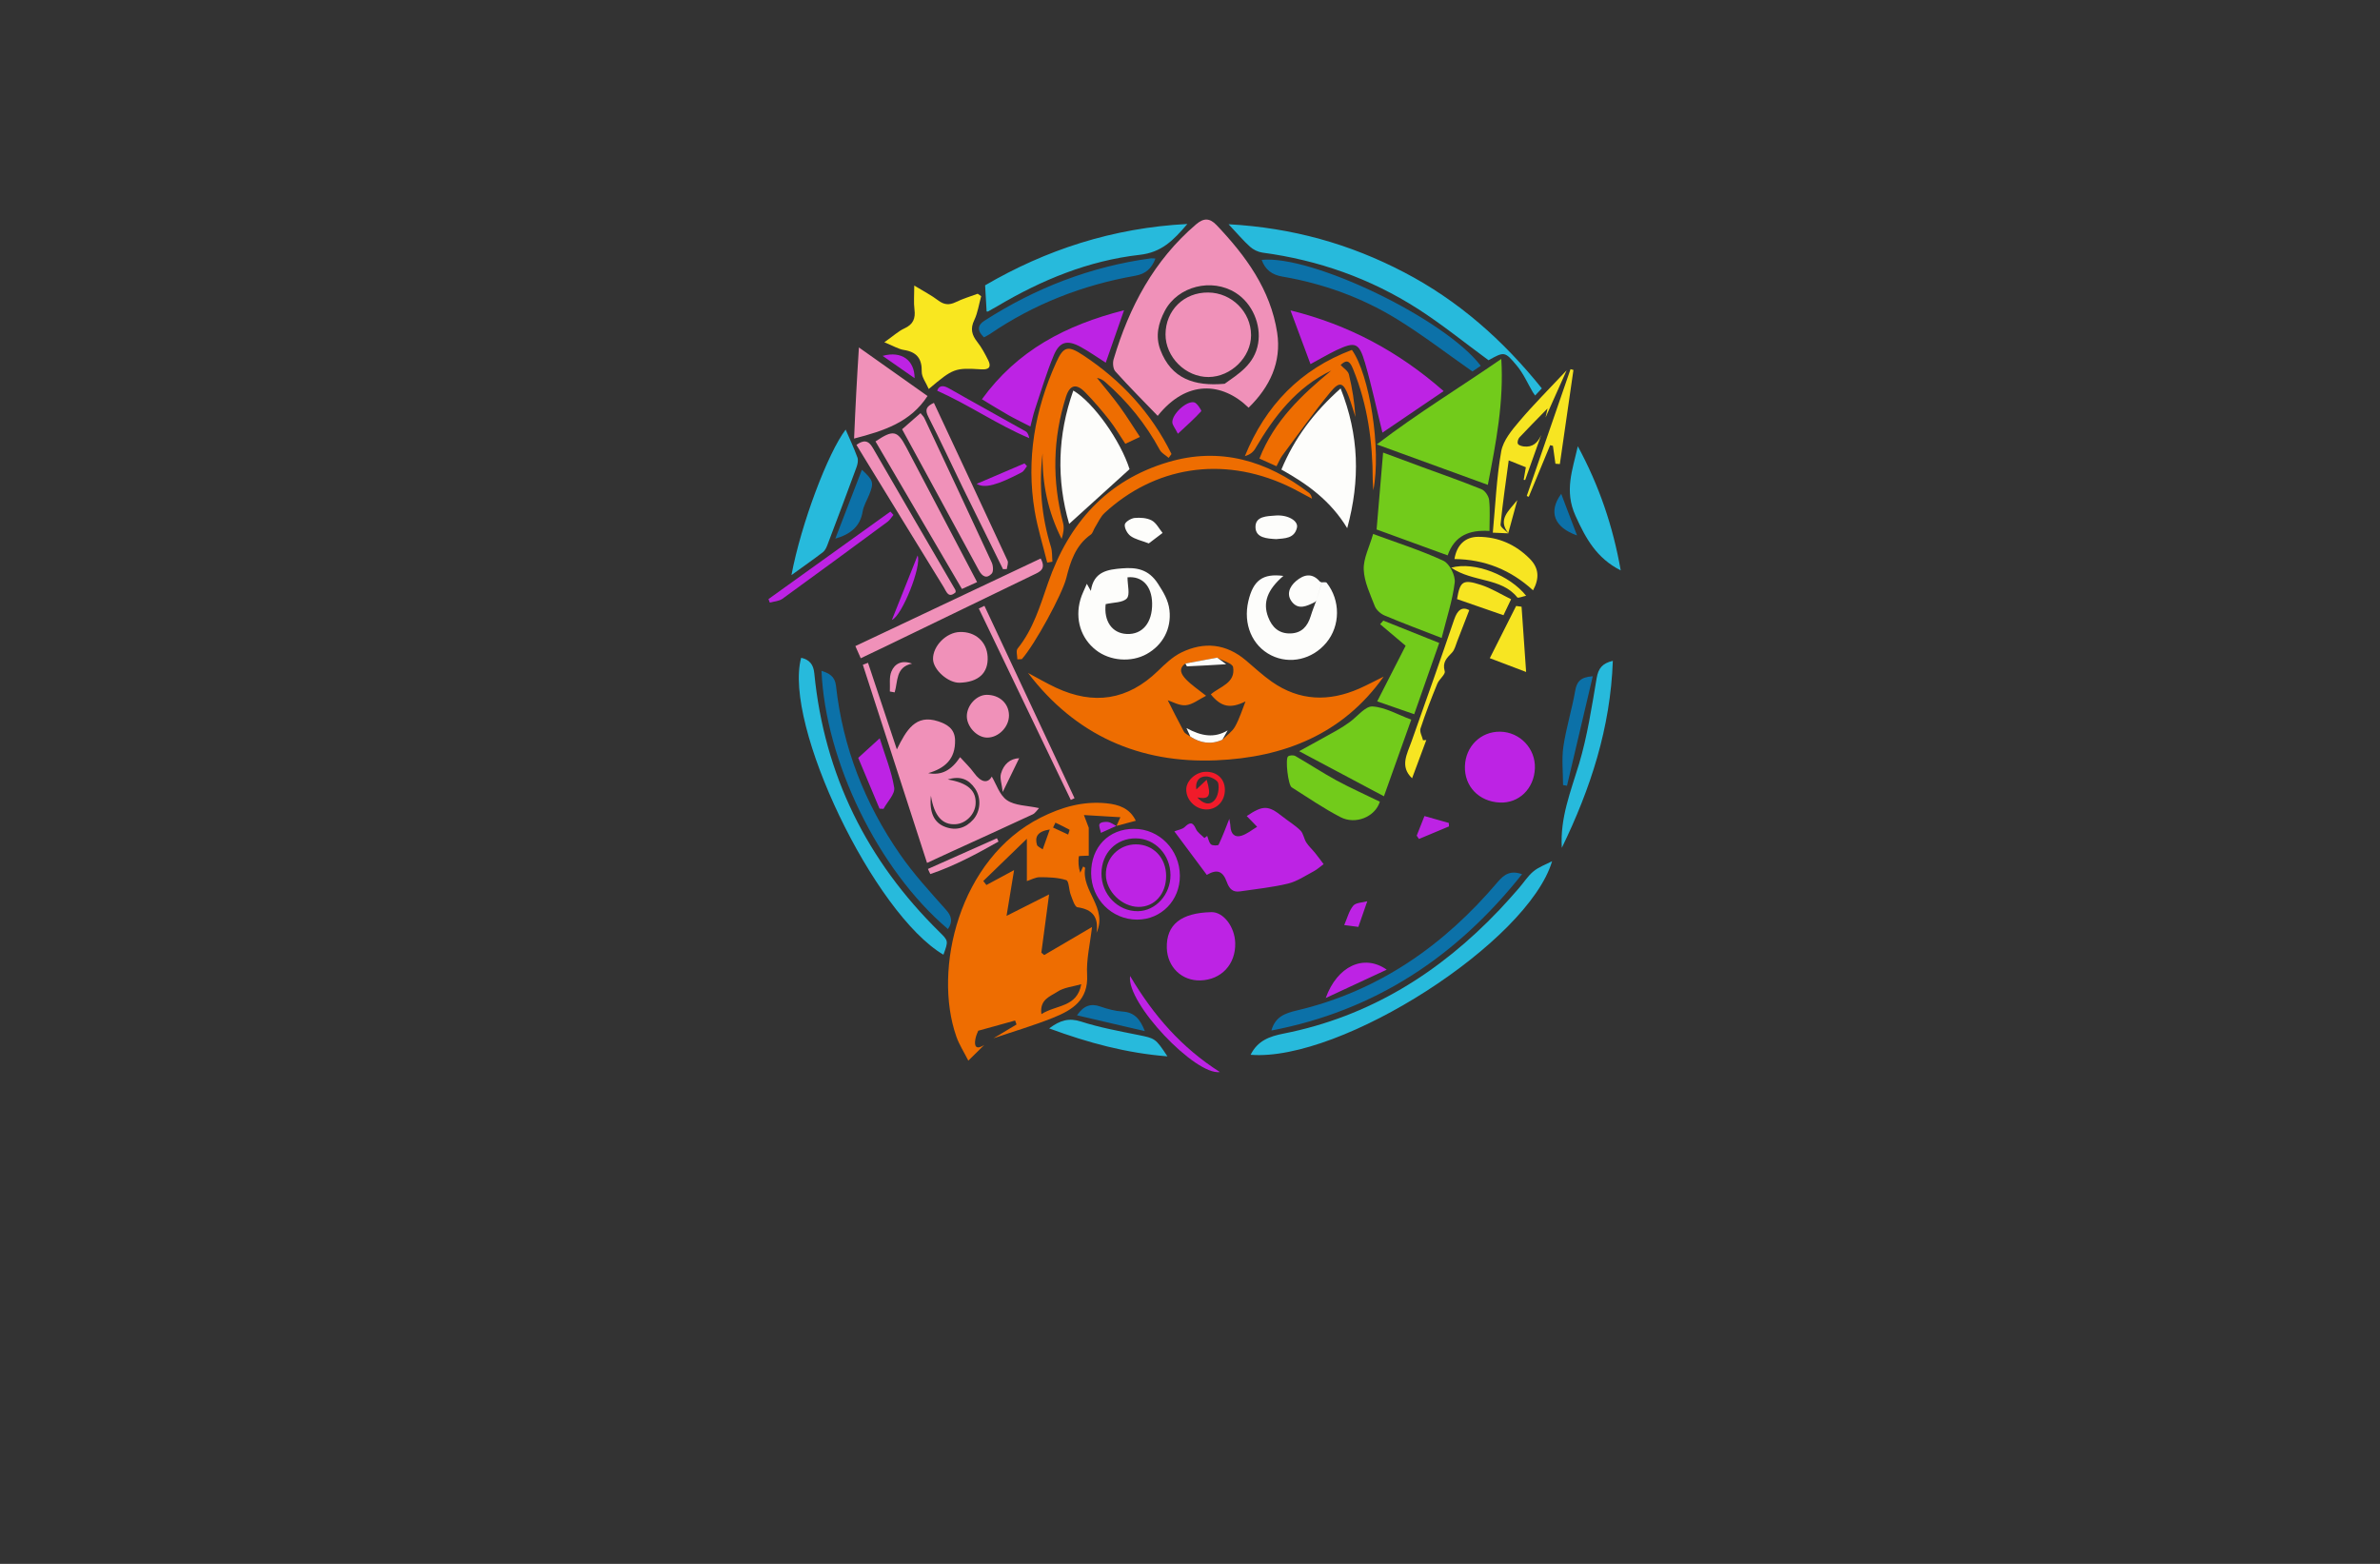 <?xml version="1.0" encoding="utf-8"?>
<!-- Generator: Adobe Illustrator 27.8.1, SVG Export Plug-In . SVG Version: 6.00 Build 0)  -->
<svg version="1.1" xmlns="http://www.w3.org/2000/svg" xmlns:xlink="http://www.w3.org/1999/xlink" x="0px" y="0px"
	 viewBox="0 0 350 230" style="enable-background:new 0 0 350 230;" xml:space="preserve">
<rect x="0" y="0" width="350" height="230" fill="#333333" stroke="none"/>
<style type="text/css">
	.st0{fill:#C61A76;}
	.st1{fill:#8C449A;}
	.st2{fill:#A1FDFF;}
	.st3{fill:#FFF2A4;}
	.st4{fill:#FFF39F;}
	.st5{fill:#D4FFFF;}
	.st6{fill:#F7F3D0;}
	.st7{fill:#BDDBF2;}
	.st8{fill:#181333;}
	.st9{fill:#B5EAC8;}
	.st10{fill:#DA1C5C;}
	.st11{fill:#0C083F;}
	.st12{fill:#A3E5E3;}
	.st13{fill:url(#SVGID_1_);}
	.st14{fill:#841618;}
	.st15{fill:#E4314A;}
	.st16{fill:#5FBB46;}
	.st17{fill:#DCA127;}
	.st18{fill:#45B0E4;}
	.st19{fill:#1A1A1A;}
	.st20{fill:url(#SVGID_00000120534575922195271990000007839780197074273461_);}
	.st21{fill:#275A9A;}
	.st22{fill:#4687C7;}
	.st23{fill:url(#SVGID_00000001650668847949976100000009167869266443828668_);}
	.st24{fill:url(#SVGID_00000113327748605294821710000014970938788921881486_);}
	.st25{fill:url(#SVGID_00000000941372165405150860000017631407029329198486_);}
	.st26{fill:url(#SVGID_00000073688619757991210110000012236587995711768743_);}
	.st27{fill:#507834;}
	.st28{fill:url(#SVGID_00000057835822193923898160000011514508861435856293_);}
	.st29{fill:#F2652E;}
	.st30{fill:#F6872E;}
	.st31{fill:url(#SVGID_00000117655669104077809860000002029408882219903164_);}
	.st32{fill:#8DC641;}
	.st33{fill:#E26926;}
	.st34{fill:#3A77B7;}
	.st35{fill:#9B9DA0;}
	.st36{fill:#EE4079;}
	.st37{fill:#7DCBF1;}
	.st38{fill:#FEE81F;}
	.st39{fill:#231F20;}
	.st40{fill-rule:evenodd;clip-rule:evenodd;fill:#FEC660;}
	.st41{fill-rule:evenodd;clip-rule:evenodd;fill:#DB1F2C;}
	.st42{fill-rule:evenodd;clip-rule:evenodd;fill:#B9479A;}
	.st43{fill-rule:evenodd;clip-rule:evenodd;fill:#3B57A7;}
	.st44{fill-rule:evenodd;clip-rule:evenodd;fill:#3EAAE0;}
	.st45{fill-rule:evenodd;clip-rule:evenodd;fill:#80C342;}
	.st46{fill:#00ADEA;}
	.st47{fill:#EB2227;}
	.st48{fill:#14AB4B;}
	.st49{fill:none;}
	.st50{fill:#FBB03B;}
	.st51{fill:#C59C6D;}
	.st52{fill:url(#SVGID_00000130604727096648840110000007238204440577846160_);}
	.st53{fill:url(#SVGID_00000010282879902073462410000012008674664723613866_);}
	.st54{fill:url(#SVGID_00000026161725545017633540000017868124223258117781_);}
	.st55{fill:#010101;}
	.st56{fill:#CFD1D2;}
	.st57{fill:#A7A9AC;}
	.st58{fill:#00AEEF;}
	.st59{fill:#F7941D;}
	.st60{fill:#EC008C;}
	.st61{fill:#39B54A;}
	.st62{fill:url(#SVGID_00000113321992926922766700000011212332864093748884_);}
	.st63{opacity:0.75;}
	.st64{fill:#005D97;}
	.st65{fill:#FFCD06;}
	.st66{fill:#8C56A3;}
	.st67{fill:#8C328B;}
	.st68{fill:#BBD867;}
	.st69{fill:#1FAFB5;}
	.st70{fill:#D44194;}
	.st71{fill:#EF5AA0;}
	.st72{fill:#F89422;}
	.st73{fill:#FFF4DC;}
	.st74{fill:#FFE7B6;}
	.st75{fill:#FFDB93;}
	.st76{fill:#FFCF6F;}
	.st77{fill:#FEC24A;}
	.st78{fill:#FBAA19;}
	.st79{fill:#FADBE4;}
	.st80{fill:#F5B6CA;}
	.st81{fill:#F093B0;}
	.st82{fill:#E96E95;}
	.st83{fill:#E6497C;}
	.st84{fill:#DA1D49;}
	.st85{fill:#F6DBE9;}
	.st86{fill:#EBB7D5;}
	.st87{fill:#E195C0;}
	.st88{fill:#D673AD;}
	.st89{fill:#CF559F;}
	.st90{fill:#CF2A91;}
	.st91{fill:#D0B6D8;}
	.st92{fill:#B793C4;}
	.st93{fill:#9970B1;}
	.st94{fill:#8356A3;}
	.st95{fill:#74489D;}
	.st96{fill:#663F98;}
	.st97{fill:#DCECF9;}
	.st98{fill:#BADAF3;}
	.st99{fill:#99C6EB;}
	.st100{fill:#7CB5E2;}
	.st101{fill:#63A1D7;}
	.st102{fill:#447BBF;}
	.st103{fill:#DDEEDC;}
	.st104{fill:#BCDFB6;}
	.st105{fill:#9DD196;}
	.st106{fill:#81C674;}
	.st107{fill:#69BE55;}
	.st108{fill:#49B749;}
	.st109{fill:#ED2D88;}
	.st110{fill:#FFF200;}
	.st111{opacity:0.4;fill:#FFFFFF;}
	.st112{fill:#F9E720;}
	.st113{fill:#72CB1B;}
	.st114{fill:#EE6D01;}
	.st115{fill:#27BADC;}
	.st116{fill:#0C71A8;}
	.st117{fill:#F7E522;}
	.st118{fill:#FDFDFB;}
	.st119{fill:#F11B2A;}
	.st120{fill:#F091B9;}
	.st121{fill:#BD23E4;}
	.st122{fill:url(#SVGID_00000119813599759267864420000009673770721708124344_);}
	.st123{fill:url(#SVGID_00000147898755898686542600000015830201832085948847_);}
	.st124{fill:url(#SVGID_00000112592569645249203620000003172986928519193750_);}
	.st125{fill:url(#SVGID_00000122684148459183962020000002352669233471260085_);}
	.st126{fill:url(#SVGID_00000143575693674326892990000007650285494403943099_);}
	.st127{fill:#FFFFFF;}
	.st128{fill:url(#SVGID_00000070831821035068362600000005575544548686886065_);}
	.st129{fill:url(#SVGID_00000021818964470132988560000013596578499501319053_);}
	.st130{fill:url(#SVGID_00000152965434519602870530000017583915450179880095_);}
	.st131{fill:url(#SVGID_00000048480248176500794780000014411264458107287440_);}
	.st132{fill-rule:evenodd;clip-rule:evenodd;fill:url(#SVGID_00000180341467616844686310000012053743004964752518_);}
	.st133{fill:#BE9138;}
	.st134{fill:url(#SVGID_00000123422997230437476020000014416439817925788307_);}
	.st135{fill:url(#SVGID_00000036239544987475572170000006691920805220207260_);}
	.st136{fill:url(#SVGID_00000066505698541589130240000015012629323794309783_);}
	.st137{fill-rule:evenodd;clip-rule:evenodd;fill:url(#SVGID_00000128478547936627492820000001378746027697918904_);}
	.st138{fill-rule:evenodd;clip-rule:evenodd;fill:url(#SVGID_00000116954126582369527390000011609771519775129762_);}
	.st139{fill-rule:evenodd;clip-rule:evenodd;fill:url(#SVGID_00000145035367811503526280000002834011795773768604_);}
	.st140{fill-rule:evenodd;clip-rule:evenodd;fill:url(#SVGID_00000039844681352290550090000016485928060610595981_);}
	.st141{fill-rule:evenodd;clip-rule:evenodd;fill:url(#SVGID_00000178926517680774048840000011491455505506830977_);}
	.st142{fill-rule:evenodd;clip-rule:evenodd;fill:#060F12;}
	.st143{fill-rule:evenodd;clip-rule:evenodd;fill:#0057A7;}
	.st144{fill:url(#SVGID_00000076584531695535552750000010638891675597686657_);}
	.st145{fill-rule:evenodd;clip-rule:evenodd;fill:url(#SVGID_00000167370165495904419540000003352224691009211546_);}
	.st146{fill-rule:evenodd;clip-rule:evenodd;fill:#FF6D00;}
	.st147{fill-rule:evenodd;clip-rule:evenodd;fill:#FFED00;}
	.st148{fill-rule:evenodd;clip-rule:evenodd;fill:#FECC00;}
	.st149{fill-rule:evenodd;clip-rule:evenodd;fill:#FEFEFE;}
	.st150{fill-rule:evenodd;clip-rule:evenodd;fill:#C5C6C6;}
	.st151{fill:url(#SVGID_00000060728325055846451210000016278070327186605481_);}
	.st152{fill:url(#SVGID_00000114067043355291491420000016158319397164588424_);}
	.st153{fill:url(#SVGID_00000103258872278626011590000004844140312046511270_);}
	.st154{fill:url(#SVGID_00000036946271093237189980000015598212395121032125_);}
	.st155{fill:#B23735;}
	.st156{fill:#3B2C23;}
	.st157{fill:#F5D38C;}
	.st158{fill:#004C4C;}
</style>
<g id="Layer_1">
</g>
<g id="Layer_2">
</g>
<g id="Layer_3">
</g>
<g id="Layer_4">
</g>
<g id="Layer_5">
</g>
<g id="Layer_6">
</g>
<g id="Layer_7">
</g>
<g id="Layer_8">
</g>
<g id="Layer_9">
</g>
<g id="Layer_10">
</g>
<g id="Layer_11">
</g>
<g id="Layer_12">
</g>
<g id="Layer_13">
</g>
<g id="Layer_14">
</g>
<g id="Layer_15">
	<g>
		<path class="st112" d="M130.05,50.34c1.32-0.93,2.07-1.64,2.95-2.04c1.29-0.59,1.65-1.45,1.48-2.79
			c-0.13-1.01-0.03-2.05-0.03-3.51c1.4,0.85,2.53,1.43,3.53,2.19c0.87,0.65,1.61,0.71,2.58,0.24c1.03-0.5,2.14-0.83,3.22-1.23
			c0.17,0.12,0.34,0.24,0.51,0.36c-0.33,1.18-0.5,2.44-1.02,3.53c-0.6,1.25-0.36,2.17,0.44,3.19c0.65,0.82,1.15,1.77,1.62,2.71
			c0.49,0.99,0.09,1.4-1,1.33c-3.93-0.24-4.15-0.15-7.75,2.89c-0.4-0.94-1.04-1.74-1.03-2.54c0.04-1.93-0.73-2.9-2.62-3.2
			C132.11,51.34,131.35,50.86,130.05,50.34z"/>
		<path class="st113" d="M218.8,71.31c-5.29-1.93-10.56-3.85-16.33-5.95c6.02-4.6,12.18-8.34,18.31-12.57
			C221.17,59.16,220,65.1,218.8,71.31z M218.99,73.55c-0.06-0.58-0.59-1.38-1.11-1.59c-2.88-1.17-5.82-2.2-8.74-3.27
			c-1.91-0.71-3.82-1.42-5.74-2.13c-0.33,3.86-0.63,7.51-0.96,11.31c3.4,1.24,6.85,2.5,10.45,3.81c1.01-2.9,3.17-3.78,6.15-3.59
			C219.04,76.45,219.15,74.99,218.99,73.55z M213.93,85.67c0.12-1.02-0.76-2.77-1.65-3.19c-3.26-1.52-6.72-2.61-10.35-3.95
			c-0.55,1.94-1.45,3.61-1.38,5.25c0.07,1.8,0.95,3.6,1.62,5.35c0.22,0.57,0.85,1.13,1.42,1.38c2.64,1.11,5.33,2.12,8.42,3.32
			C212.72,90.97,213.6,88.35,213.93,85.67z M201.84,103.9c-1.07-0.06-2.23,1.49-3.36,2.3c-0.57,0.41-1.16,0.8-1.77,1.15
			c-1.75,0.99-3.52,1.95-5.66,3.13c4.3,2.29,8.3,4.42,12.47,6.63c1.41-3.96,2.69-7.53,4.02-11.27
			C205.56,105.11,203.73,104.02,201.84,103.9z M202.96,91.8c1.11,0.94,2.23,1.88,3.75,3.17c-1.22,2.39-2.67,5.22-4.18,8.18
			c1.62,0.56,3.46,1.2,5.44,1.89c1.25-3.56,2.43-6.93,3.68-10.48c-2.82-1.13-5.52-2.21-8.22-3.29
			C203.27,91.46,203.11,91.63,202.96,91.8z M196.55,114.78c-2.05-1.12-4.01-2.41-6.04-3.58c-0.28-0.16-0.83-0.14-1.08,0.04
			c-0.45,0.32,0,4.22,0.52,4.55c2.37,1.5,4.7,3.1,7.18,4.39c2.21,1.15,5.1-0.04,5.79-2.27C200.74,116.84,198.6,115.89,196.55,114.78
			z"/>
		<path class="st114" d="M149.61,96.97c0-0.54-0.23-1.26,0.04-1.59c2.31-2.86,3.31-6.31,4.49-9.69c3.04-8.74,8.61-15.05,17.66-17.73
			c7.63-2.26,14.48-0.21,20.67,4.5c0.24,0.19,0.41,0.47,0.47,0.88c-1.23-0.64-2.43-1.34-3.68-1.92c-9.66-4.46-19.53-2.7-26.82,4.02
			c-0.61,0.56-0.96,1.41-1.42,2.14c-0.22,0.34-0.31,0.83-0.61,1.04c-2.22,1.57-2.99,3.93-3.6,6.39c-0.59,2.37-4.63,9.79-6.54,11.93
			C150.04,96.96,149.83,96.97,149.61,96.97z M195.8,54.48c-4.34,3.58-8.41,7.39-10.59,12.96c0.87,0.39,1.68,0.75,2.51,1.13
			c0.35-0.66,0.55-1.16,0.86-1.58c2.33-3.13,4.6-6.33,7.08-9.34c1.35-1.64,1.91-1.41,2.68,0.66c0.37,0.99,0.66,2.01,0.99,3.02
			c-0.14-2.14-0.46-4.22-0.96-6.26c-0.13-0.53-0.8-0.93-1.22-1.39C196.7,53.94,196.25,54.21,195.8,54.48z M144.74,153.69
			c-0.7,0.69-1.4,1.38-2.34,2.3c-0.65-1.29-1.35-2.36-1.76-3.54c-3.47-9.88,0.39-26.15,12.41-32.21c3.04-1.53,6.22-2.45,9.66-2.1
			c1.79,0.18,3.43,0.71,4.32,2.57c-1.01,0.27-1.94,0.51-2.87,0.76c0,0,0.02,0.03,0.02,0.03c0.14-0.31,0.28-0.62,0.58-1.31
			c-1.87-0.11-3.57-0.21-5.36-0.32c0.34,0.88,0.61,1.59,0.71,1.87c0,1.68,0,2.94,0,4.1c-0.61,0.04-1.44,0.02-1.46,0.11
			c-0.1,0.79-0.06,1.6,0.21,2.4c0.14-0.3,0.28-0.6,0.43-0.92c0.14,0.1,0.3,0.18,0.29,0.23c-0.58,3.36,3.36,5.87,1.67,9.52
			c0.34-2.27-0.56-3.44-2.8-3.75c-0.41-0.06-0.73-1.17-0.99-1.84c-0.28-0.72-0.25-2.02-0.66-2.15c-1.22-0.39-2.59-0.43-3.89-0.43
			c-0.64,0-1.29,0.38-1.9,0.57c0-2.01,0-3.82,0-6.22c-2.35,2.27-4.38,4.24-6.41,6.21c0.15,0.2,0.3,0.39,0.46,0.59
			c1.29-0.69,2.59-1.39,4.07-2.19c-0.36,2.19-0.69,4.22-1.11,6.73c2.33-1.17,4.23-2.14,6.26-3.16c-0.39,2.94-0.77,5.75-1.14,8.57
			c0.14,0.12,0.28,0.24,0.42,0.35c2.22-1.3,4.44-2.6,7.03-4.12c-0.29,2.55-0.85,4.8-0.72,7.01c0.21,3.74-2.19,5.2-4.97,6.32
			c-2.88,1.16-5.87,2.03-8.8,3.03c1.14-0.68,2.27-1.35,3.39-2.03c-0.07-0.19-0.14-0.39-0.21-0.58c-1.7,0.47-3.41,0.94-5.42,1.5
			c-0.04,0.12-0.32,0.66-0.42,1.22C143.22,153.99,143.62,154.4,144.74,153.69z M159.01,144.75c-1.2,0.35-2.56,0.46-3.55,1.13
			c-0.96,0.65-2.62,1.09-2.31,3.27C155.35,147.74,158.38,148.19,159.01,144.75z M154.38,121.99c-1.91,0.3-2.19,1.15-1.89,2.25
			c0.08,0.28,0.56,0.46,0.85,0.68C153.64,124.05,153.95,123.18,154.38,121.99z M155.21,120.99c-0.12,0.24-0.24,0.48-0.35,0.72
			c0.74,0.34,1.48,0.69,2.22,1.03c0.07-0.24,0.25-0.68,0.2-0.71C156.61,121.65,155.9,121.33,155.21,120.99z M203.48,99.51
			c-6.01,8.5-14.72,11.89-24.61,12.31c-11.27,0.48-20.71-3.67-27.69-12.85c1.36,0.72,2.7,1.51,4.09,2.16
			c5.55,2.6,10.56,1.87,15.02-2.46c1.04-1.01,2.15-2.08,3.44-2.71c3.35-1.63,6.59-1.3,9.5,1.17c1.25,1.06,2.46,2.19,3.8,3.13
			c4.07,2.85,8.4,2.97,12.86,1.01C201.11,100.73,202.28,100.1,203.48,99.51z M174.33,97.58c-1.14,0.8-0.54,1.67,0.07,2.32
			c0.79,0.83,1.78,1.48,2.97,2.43c-1.07,0.53-2,1.3-2.99,1.39c-0.96,0.09-1.99-0.53-2.65-0.73c0.65,1.28,1.48,2.96,2.37,4.6
			c0.18,0.33,0.63,0.5,0.95,0.75c1.49,0.96,3.05,1.22,4.71,0.45c0.64-0.64,1.45-1.18,1.87-1.94c0.67-1.2,1.07-2.54,1.53-3.69
			c-2.21,1.09-3.57,0.85-5.1-1.04c1.34-1.15,3.66-1.66,3.28-3.99c-0.09-0.58-1.52-0.94-2.33-1.4
			C177.45,97.01,175.89,97.29,174.33,97.58z M172.28,66.77c-2.97-6.04-7.37-10.81-12.97-14.51c-2.25-1.49-2.91-1.36-4,1.07
			c-3.13,6.96-4.42,14.23-3.15,21.82c0.43,2.56,1.22,5.06,1.84,7.59c0.26-0.04,0.51-0.09,0.77-0.13c-0.07-0.73-0.01-1.49-0.22-2.18
			c-1.4-4.5-1.78-9.08-1.23-13.76c-0.08,4.4,0.78,8.59,2.8,12.59c0.25-0.78,0.41-1.59,0.22-2.32c-1.64-6.24-1.53-12.44,0.42-18.58
			c0.57-1.78,1.51-2,2.81-0.68c1.27,1.29,2.46,2.69,3.58,4.11c0.85,1.09,1.55,2.3,2.34,3.48c0.72-0.34,1.29-0.61,2.15-1.01
			c-1.06-1.6-1.97-3.08-2.99-4.48c-1.05-1.44-2.21-2.8-3.33-4.2c0.52,0.09,0.89,0.33,1.22,0.61c3.27,2.85,5.95,6.15,8.02,9.98
			c0.26,0.48,0.86,0.78,1.3,1.17C172,67.16,172.14,66.97,172.28,66.77z M199,54.33c2.12,5.2,2.86,10.64,2.87,16.2
			c0,0.53,0.06,1.06,0.09,1.58c1.2-6.11-0.57-17.06-3.15-20.65c-7.56,2.84-12.7,8.16-15.74,15.62c0.69-0.18,1.21-0.57,1.51-1.08
			c2.8-4.77,6.08-9.07,11.24-11.52c0.44-0.27,0.9-0.54,1.35-0.81C198.22,52.64,198.62,53.39,199,54.33z"/>
		<path class="st115" d="M226.74,57.12c-0.33,0.35-0.63,0.67-0.99,1.05c-0.15-0.22-0.25-0.34-0.33-0.48
			c-0.77-1.31-1.38-2.74-2.34-3.89c-1.79-2.16-1.87-2.1-4.18-0.82c-3.5-2.56-6.82-5.27-10.41-7.57c-6.97-4.46-14.63-7.16-22.85-8.26
			c-0.64-0.09-1.33-0.43-1.81-0.86c-1-0.9-1.87-1.94-3.16-3.31c9.4,0.52,17.83,2.9,25.8,7.06
			C214.47,44.21,221.06,50.04,226.74,57.12z M228.25,126.66c-0.92,0.48-1.95,0.84-2.74,1.49c-0.85,0.7-1.45,1.69-2.19,2.53
			c-0.93,1.06-1.86,2.12-2.83,3.14c-8.76,9.23-19.12,15.7-31.72,18.19c-2.08,0.41-3.81,1.03-4.86,3.12
			C197.28,156.19,224.72,138.54,228.25,126.66z M145.31,45.8c0.47-0.25,0.92-0.51,1.38-0.78c6.48-3.85,13.4-6.69,20.9-7.54
			c3.23-0.36,4.95-2.11,7.02-4.54c-11.01,0.57-20.82,3.82-29.74,9.02c0.09,1.49,0.15,2.66,0.22,3.84
			C145.1,45.81,145.23,45.85,145.31,45.8z M138.16,137.07c-10.67-10.49-16.95-23.12-18.41-38.05c-0.13-1.31-0.71-2-1.93-2.28
			c-2.68,9.79,10.7,37.66,20.92,43.67C139.48,138.38,139.48,138.37,138.16,137.07z M121.02,81.21c0.33-0.26,0.54-0.73,0.69-1.15
			c1.44-3.78,2.86-7.56,4.25-11.35c0.16-0.44,0.28-1.02,0.13-1.43c-0.52-1.42-1.16-2.79-1.73-4.1c-2.59,3.39-6.54,13.8-7.97,21.4
			C118.11,83.33,119.59,82.31,121.02,81.21z M231.69,75.86c1.54,3.4,3.12,6.24,6.65,8.03c-1.13-6.45-3.16-12.44-6.31-18.26
			C231.25,69.15,230.02,72.17,231.69,75.86z M237.18,97.19c-1.55,0.36-2.14,1.12-2.38,2.56c-0.72,4.22-1.36,8.49-2.58,12.58
			c-1.21,4.03-2.82,7.93-2.54,12.36C233.91,115.99,236.84,107.02,237.18,97.19z M171.68,155.36c-1.76-2.67-1.8-2.64-4.32-3.15
			c-2.82-0.57-5.66-1.09-8.39-1.97c-1.74-0.56-3.04-0.22-4.68,1.01C160.06,153.38,165.65,154.88,171.68,155.36z"/>
		<path class="st116" d="M186.97,151.56c0.57-2.04,2-2.54,3.79-2.96c12-2.84,21.58-9.56,29.46-18.85c0.99-1.17,1.91-1.78,3.61-1.18
			C214.24,140.65,202.26,148.64,186.97,151.56z M139.09,133.77c-2.34-2.63-4.74-5.24-6.74-8.13c-5.17-7.46-8.41-15.72-9.41-24.78
			c-0.16-1.41-1-1.83-2.13-2.2c0.56,13.21,8.29,29.26,18.6,37.98C140.15,135.52,139.95,134.73,139.09,133.77z M185.54,38.22
			c0.52,1.45,1.51,2.2,3.06,2.46c5.95,1.02,11.59,3.05,16.73,6.19c3.83,2.34,7.4,5.11,11.2,7.76c0.27-0.18,0.75-0.51,1.23-0.83
			C212.51,46.9,192.97,37.47,185.54,38.22z M145.54,49.15c6.5-4.44,13.67-7.23,21.39-8.59c1.62-0.29,2.42-1.1,2.99-2.53
			c-0.29-0.02-0.47-0.06-0.64-0.04c-8.87,1.2-17.02,4.36-24.53,9.19c-0.99,0.63-1.09,1.46-0.05,2.43
			C145.03,49.43,145.3,49.31,145.54,49.15z M231.65,101.57c-0.48,2.76-1.33,5.46-1.74,8.22c-0.27,1.85-0.05,3.78-0.05,5.67
			c0.19,0.03,0.39,0.06,0.58,0.1c1.26-5.37,2.53-10.73,3.79-16.1C232.39,99.57,231.87,100.31,231.65,101.57z M126.86,75.23
			c0.14-0.84,0.62-1.63,0.95-2.44c0.73-1.8,0.65-2.13-1.06-3.7c-1.33,3.44-2.62,6.79-3.91,10.13
			C125.12,78.57,126.51,77.38,126.86,75.23z M165.08,148.77c-1.1-0.07-2.2-0.37-3.24-0.73c-1.41-0.5-2.45-0.17-3.46,1.28
			c3.36,0.79,6.56,1.53,9.98,2.33C167.67,149.87,166.81,148.88,165.08,148.77z M231.92,78.75c-0.81-2.12-1.54-4.04-2.33-6.12
			C227.66,75.27,228.55,77.56,231.92,78.75z"/>
		<path class="st117" d="M225.45,86.82c-3.27-3-7.12-4.56-11.56-4.6c0.34-2.07,1.57-3.27,3.51-3.27c2.95,0,5.49,1.14,7.55,3.21
			C226.33,83.54,226.41,85.05,225.45,86.82z M221.83,78.45c-0.41-0.43-1.2-0.91-1.16-1.3c0.32-3.21,0.79-6.4,1.2-9.44
			c0.92,0.37,1.69,0.68,2.52,1.01c-0.11,0.63-0.22,1.24-0.32,1.85c0.07,0.01,0.14,0.01,0.22,0.02c0.79-2.2,1.58-4.41,2.36-6.61
			c-0.5,1.11-1.25,1.85-2.57,1.68c-0.31-0.04-0.76-0.17-0.86-0.39c-0.11-0.23,0.02-0.71,0.22-0.93c1.25-1.34,2.55-2.64,4.14-4.27
			c-0.15,0.71-0.22,1.02-0.29,1.33c0.99-2.21,1.98-4.43,3.1-6.94c-2.51,2.68-4.84,5-6.95,7.49c-1.11,1.31-2.38,2.83-2.67,4.42
			c-0.69,3.88-0.85,7.86-1.24,11.97c1.04,0.05,1.66,0.07,2.28,0.1L221.83,78.45z M213.85,91.11c-2.04,6-4.16,11.98-6.28,17.96
			c-0.65,1.84-1.75,3.65,0.09,5.39c0.67-1.79,1.38-3.71,2.09-5.62c-0.16,0.01-0.32,0.02-0.48,0.03c-0.14-0.58-0.53-1.24-0.37-1.73
			c0.73-2.23,1.58-4.42,2.47-6.59c0.27-0.67,1.23-1.37,1.09-1.83c-0.38-1.32,0.3-1.94,1.06-2.73c0.41-0.42,0.55-1.11,0.78-1.69
			c0.57-1.45,1.13-2.91,1.77-4.57C215.02,89.19,214.34,89.68,213.85,91.11z M223.76,89.23c-0.27-0.04-0.53-0.08-0.8-0.11
			c-1.27,2.51-2.53,5.03-3.87,7.68c1.89,0.72,3.35,1.27,5.34,2.03C224.19,95.35,223.98,92.29,223.76,89.23z M229.39,68.25
			c0.67-4.61,1.33-9.23,2-13.84c-0.14-0.04-0.29-0.08-0.43-0.12c-2.15,6.22-4.3,12.44-6.44,18.66c0.1,0.04,0.2,0.08,0.3,0.11
			c1.05-2.53,2.09-5.06,3.14-7.58c0.14,0.03,0.28,0.06,0.41,0.09c0.12,0.88,0.25,1.75,0.37,2.63
			C228.96,68.21,229.18,68.23,229.39,68.25z M221.1,90.48c0.26-0.56,0.61-1.29,1.12-2.35c-1.53-0.75-2.92-1.62-4.43-2.11
			c-2.68-0.87-3.07-0.53-3.52,2.09C216.65,88.94,218.84,89.7,221.1,90.48z M213.41,83.49c3.22,2.18,7.38,1.43,9.72,4.37
			c0.12,0.15,0.8-0.14,1.3-0.24C222.05,84.62,216.89,82.53,213.41,83.49z M221.8,78.43c0.41-1.54,0.83-3.07,1.33-4.88
			c-1.27,1.62-2.94,2.85-1.29,4.89C221.83,78.45,221.81,78.44,221.8,78.43z"/>
		<path class="st118" d="M197.15,57.13c2.73,6.89,2.89,13.47,0.97,20.55c-2.42-4-5.8-6.46-9.68-8.62
			C190.35,64.46,193.21,60.64,197.15,57.13z M166.11,69c-1.31-4.15-5.27-9.78-8.27-11.56c-2.33,6.56-2.49,13.13-0.61,19.61
			C160.21,74.36,163.13,71.71,166.11,69z M158.88,88.18c-0.82,2.88,0.07,5.7,2.29,7.43c2.06,1.61,5.18,1.85,7.46,0.58
			c2.39-1.33,3.66-3.74,3.35-6.46c-0.17-1.46-0.87-2.61-1.69-3.88c-1.38-2.14-3.16-2.43-5.27-2.26c-2.08,0.17-4.19,0.43-4.6,3.32
			c-0.24-0.43-0.37-0.65-0.59-1.05C159.47,86.72,159.09,87.43,158.88,88.18z M169.43,88.74c0.05,2.83-1.42,4.61-3.73,4.5
			c-2.2-0.1-3.39-1.94-3.1-4.39c1.15-0.27,2.52-0.2,3.11-0.84c0.5-0.55,0.1-1.92,0.1-3.1C167.92,84.69,169.39,86.14,169.43,88.74z
			 M193.57,88.33c-0.28,0.76-0.59,1.52-0.82,2.29c-0.46,1.49-1.32,2.49-2.97,2.54c-1.71,0.05-2.72-0.91-3.29-2.42
			c-0.81-2.13-0.11-4.01,2.24-6.04c-3.02-0.39-4.43,0.63-5.15,3.71c-0.79,3.38,0.56,6.57,3.36,7.97c2.74,1.37,6.06,0.61,8.11-1.86
			c2.06-2.47,2.1-6.22,0.05-8.81c-0.1-0.13-0.46-0.05-0.7-0.07C194.11,86.55,193.84,87.44,193.57,88.33z M190.73,77.6
			c0.23-1-1.35-1.92-3.14-1.78c-1.24,0.1-3,0.07-2.96,1.73c0.04,1.57,1.69,1.66,3.05,1.74C188.92,79.17,190.36,79.22,190.73,77.6z
			 M194.09,85.52c-1.15-1.33-2.37-1.02-3.5-0.06c-0.97,0.83-1.45,1.99-0.58,3.08c0.97,1.21,2.2,0.58,3.32,0.03
			c0.1-0.05,0.16-0.16,0.24-0.24c0.27-0.89,0.55-1.78,0.82-2.68C194.29,85.61,194.15,85.6,194.09,85.52z M170.97,78.38
			c-0.52-0.63-0.93-1.48-1.6-1.84c-0.72-0.38-1.69-0.44-2.53-0.36c-0.54,0.06-1.39,0.59-1.43,0.98c-0.06,0.53,0.38,1.33,0.85,1.67
			c0.67,0.49,1.56,0.66,2.68,1.09C169.61,79.41,170.29,78.89,170.97,78.38z M179.76,108.79c0.26-0.46,0.52-0.91,0.78-1.37
			c-1.96,1.17-3.85,0.86-6.06-0.34c0.35,0.77,0.46,1.01,0.58,1.26C176.55,109.29,178.1,109.55,179.76,108.79z M174.33,97.58
			c0.08,0.15,0.17,0.42,0.25,0.42c1.88-0.08,3.76-0.19,5.74-0.31c-0.51-0.38-0.91-0.68-1.31-0.97
			C177.45,97.01,175.89,97.29,174.33,97.58z"/>
		<path class="st119" d="M180.13,116.17c0,1.62-1.14,2.85-2.66,2.88c-1.63,0.03-3.07-1.4-3.02-2.99c0.04-1.29,1.43-2.53,2.86-2.55
			C178.99,113.48,180.13,114.56,180.13,116.17z M176.08,117.28c0.75,0.83,1.75,1.31,2.55,0.38c0.5-0.58,0.68-1.7,0.52-2.47
			c-0.09-0.46-1.13-0.99-1.76-1c-1.1-0.02-1.63,0.77-1.46,1.91C175.98,116.49,176.03,116.88,176.08,117.28z M176.08,117.28
			c1.76,0.32,2.09-0.19,1.37-2.6c-0.58,0.54-1.05,0.98-1.52,1.42C175.98,116.49,176.03,116.88,176.08,117.28z"/>
		<path class="st120" d="M183.62,59.96c-3.9-3.78-9.1-4.14-13.37,1.2c-2.09-2.17-4.22-4.3-6.23-6.54c-0.34-0.38-0.41-1.25-0.25-1.79
			c2.29-7.68,5.92-14.54,12.13-19.84c1.14-0.97,2.01-0.92,2.99,0.1c4.31,4.53,7.95,9.49,8.93,15.84
			C188.48,53.28,186.73,56.92,183.62,59.96z M180.1,56.44c1.92-1.39,4.4-2.81,4.92-5.95c0.46-2.73-0.83-5.87-3.31-7.43
			c-3.53-2.22-8.48-0.97-10.4,2.63c-0.97,1.83-1.43,3.74-0.67,5.76C172.23,55.67,175.61,56.85,180.1,56.44z M127.65,97.48
			c1.37,4.1,2.73,8.19,4.24,12.74c1.39-2.84,2.76-5.22,6.06-4.14c1.23,0.4,2.46,1.04,2.5,2.76c0.07,2.77-1.46,4.15-3.95,4.87
			c1.98,0.36,3.4-0.42,4.69-2.35c0.75,0.83,1.47,1.51,2.04,2.3c1.07,1.48,2.05,1.57,2.62,0.55c0.65,1.08,1.14,2.73,2.24,3.48
			c1.18,0.81,2.94,0.77,4.71,1.16c-0.31,0.32-0.56,0.75-0.93,0.92c-3.99,1.86-7.99,3.67-11.99,5.5c-1.06,0.49-2.12,0.98-3.55,1.64
			c-3.15-9.73-6.29-19.43-9.44-29.14C127.14,97.66,127.39,97.57,127.65,97.48z M136.9,117.03c-0.26,2.49,0.48,3.98,2.09,4.58
			c1.6,0.6,3.01,0.18,4.13-1.07c1.1-1.24,1.21-3.2,0.26-4.58c-0.91-1.32-2.11-1.9-4.01-1.32c3,0.5,4.23,1.66,4.1,3.62
			c-0.1,1.53-1.45,2.88-2.96,2.96C138.6,121.34,137.37,120.02,136.9,117.03z M136.4,58.24c-3.32-2.35-6.64-4.7-10.09-7.14
			c-0.14,2.31-0.28,4.47-0.39,6.63c-0.12,2.16-0.21,4.32-0.32,6.77C130.02,63.36,133.91,62.09,136.4,58.24z M133.27,65.77
			c-1.31-2.48-1.91-2.6-4.52-0.85c4.22,7.2,8.44,14.41,12.71,21.7c0.81-0.37,1.43-0.65,2.23-1.01
			C140.13,78.84,136.71,72.3,133.27,65.77z M143.95,83.88c0.51,0.94,1.16,1.27,1.89,0.48c0.28-0.3,0.22-1.17,0-1.64
			c-3.27-7.09-6.59-14.15-9.9-21.22c-0.11-0.24-0.33-0.43-0.57-0.74c-0.93,0.82-1.76,1.54-2.71,2.37
			C136.5,70.17,140.24,77.02,143.95,83.88z M125.79,95.02c0.32,0.72,0.52,1.18,0.79,1.79c1.25-0.6,2.41-1.15,3.56-1.7
			c7.28-3.52,14.56-7.04,21.84-10.57c0.9-0.43,1.93-0.82,1.06-2.4C143.94,86.44,134.9,90.71,125.79,95.02z M145.24,96.58
			c-0.12-2.21-1.81-3.71-4.1-3.63c-1.99,0.06-3.97,2.07-3.93,3.99c0.03,1.57,2.23,3.52,3.91,3.47
			C143.9,100.33,145.37,98.97,145.24,96.58z M140.48,86.73c-4.05-6.96-8.11-13.9-12.13-20.87c-0.66-1.15-1.38-1.17-2.4-0.43
			c0.4,0.66,0.76,1.26,1.13,1.86c3.9,6.36,7.79,12.73,11.71,19.08c0.38,0.61,0.67,1.71,1.75,0.73
			C140.52,86.95,140.54,86.82,140.48,86.73z M136.51,61.28c1.76,3.45,3.38,6.97,5.08,10.45c1.96,4,3.94,7.99,5.91,11.98
			c0.19-0.01,0.37-0.01,0.56-0.02c0.05-0.42,0.26-0.91,0.11-1.23c-3.57-7.72-7.19-15.42-10.83-23.21
			C136.2,59.77,136,60.28,136.51,61.28z M145.13,102.19c-1.5-0.01-2.93,1.52-2.95,3.12c-0.01,1.56,1.48,3.15,2.97,3.17
			c1.69,0.02,3.26-1.58,3.23-3.3C148.35,103.45,146.99,102.2,145.13,102.19z M143.94,89.49c4.51,9.39,9.02,18.77,13.53,28.16
			c0.18-0.09,0.36-0.17,0.55-0.26c-4.42-9.43-8.83-18.86-13.25-28.29C144.49,89.23,144.21,89.36,143.94,89.49z M146.61,123.28
			c-3.38,1.51-6.77,3.01-10.15,4.52c0.12,0.25,0.23,0.5,0.35,0.75c3.53-1.19,6.8-2.95,10.03-4.78
			C146.76,123.61,146.69,123.45,146.61,123.28z M147.2,113.79c-0.19,0.69,0.13,1.52,0.26,2.69c0.97-1.99,1.66-3.4,2.42-4.97
			C148.54,111.56,147.58,112.42,147.2,113.79z M131.09,98.76c-0.36,0.86-0.17,1.95-0.23,2.94c0.24,0.04,0.48,0.09,0.71,0.13
			c0.49-1.6,0.12-3.74,2.56-4.23C132.58,97.02,131.55,97.65,131.09,98.76z M171.4,49.17c-0.01,3.35,2.96,6.3,6.33,6.28
			c3.31-0.03,6.25-2.92,6.25-6.16c0-3.4-2.84-6.24-6.29-6.27C174.12,42.98,171.42,45.62,171.4,49.17z"/>
		<path class="st121" d="M183.34,120.02c2.4-1.61,3.16-1.61,5.26,0.07c0.87,0.69,1.85,1.27,2.64,2.05c0.44,0.43,0.51,1.21,0.86,1.76
			c0.36,0.56,0.87,1.02,1.3,1.55c0.43,0.53,0.83,1.09,1.25,1.64c-0.49,0.36-0.94,0.78-1.47,1.06c-1.23,0.65-2.44,1.48-3.76,1.8
			c-2.32,0.56-4.72,0.8-7.08,1.15c-1.04,0.15-1.56-0.37-1.92-1.37c-0.6-1.66-1.45-1.93-2.95-1.06c-1.6-2.15-3.21-4.31-4.77-6.4
			c0.58-0.23,1.16-0.3,1.5-0.62c0.74-0.71,1.19-0.84,1.67,0.26c0.23,0.53,0.82,0.9,1.25,1.34c0.14-0.1,0.27-0.2,0.41-0.31
			c0.17,0.43,0.25,0.97,0.56,1.25c0.23,0.2,1.05,0.19,1.12,0.04c0.59-1.23,1.06-2.52,1.57-3.8c0.05,0.31,0.15,0.73,0.17,1.15
			c0.06,1.02,0.6,1.64,1.59,1.34c0.83-0.25,1.56-0.86,2.33-1.32C184.36,121.05,183.84,120.53,183.34,120.02z M194.64,52.49
			c0.62-0.33,1.23-0.68,1.87-0.98c2.81-1.31,3.35-1.15,4.24,1.89c0.96,3.3,1.67,6.67,2.55,10.23c2.9-1.97,5.83-3.96,9-6.11
			c-6.64-5.83-13.97-9.75-22.52-11.87c1.04,2.79,1.97,5.3,2.94,7.9C193.43,53.16,194.03,52.82,194.64,52.49z M165.3,45.63
			c-8.59,2.18-15.71,5.92-20.9,13.09c1.4,0.84,2.64,1.62,3.91,2.34c1.01,0.57,2.06,1.07,3.22,1.67c0.24-0.92,0.4-1.73,0.66-2.5
			c0.89-2.66,1.69-5.37,2.77-7.96c0.86-2.05,2-2.32,3.96-1.25c1.23,0.67,2.38,1.49,3.69,2.32C163.5,50.78,164.34,48.38,165.3,45.63z
			 M220.62,107.61c-2.85-0.05-5.1,2.15-5.19,5.08c-0.09,2.96,2.05,5.19,5.11,5.34c2.83,0.14,5.07-2.04,5.18-5.04
			C225.83,110.09,223.52,107.66,220.62,107.61z M176.54,144.19c3.07-0.09,5.19-2.37,5.11-5.49c-0.06-2.4-1.74-4.59-3.5-4.55
			c-4.48,0.1-6.65,1.84-6.56,5.27C171.67,142.23,173.8,144.28,176.54,144.19z M166.77,121.9c-3.73-0.01-6.33,2.68-6.31,6.52
			c0.02,3.8,3.03,6.84,6.79,6.83c3.53-0.01,6.28-2.84,6.26-6.45C173.5,124.98,170.49,121.9,166.77,121.9z M172.13,128.69
			c0.02,2.86-2.17,5.28-4.78,5.32c-2.96,0.04-5.39-2.48-5.37-5.56c0.02-2.99,2.16-5.18,5.06-5.15
			C169.87,123.32,172.11,125.69,172.13,128.69z M129.93,118.96c0.56-1.05,1.72-2.19,1.57-3.12c-0.39-2.42-1.35-4.74-2.13-7.26
			c-1.16,1.06-2.06,1.87-3.16,2.88c1.02,2.44,2.07,4.96,3.13,7.47C129.53,118.95,129.73,118.96,129.93,118.96z M113.21,88.63
			c0.63-0.18,1.36-0.21,1.86-0.57c5.17-3.74,10.31-7.53,15.45-11.32c0.35-0.26,0.58-0.67,0.87-1.01c-0.15-0.16-0.3-0.33-0.45-0.49
			c-5.98,4.29-11.95,8.58-17.93,12.87C113.08,88.29,113.14,88.46,113.21,88.63z M203.93,142.61c-3.38-2.37-7.29-0.51-8.97,4.17
			C197.86,145.43,200.76,144.08,203.93,142.61z M179.4,157.67c-5.61-3.57-9.73-8.26-13.21-14.13
			C165.61,147.51,175.8,158.2,179.4,157.67z M151.36,64.44c-0.08-0.43-0.23-0.83-0.53-1c-3.76-2.13-7.56-4.2-11.31-6.34
			c-1-0.57-1.49-0.26-1.7,0.36C142.56,59.58,146.69,62.47,151.36,64.44z M176.66,60.47c0.07-0.07-0.62-1.22-1.06-1.3
			c-1.17-0.23-3.26,1.77-3.2,2.95c0.02,0.4,0.37,0.78,0.82,1.67C174.6,62.51,175.69,61.54,176.66,60.47z M131.16,91.18
			c1.51-0.62,4.43-8,3.78-9.48C133.58,85.12,132.37,88.15,131.16,91.18z M208.67,123.39c1.47-0.62,2.95-1.23,4.42-1.85
			c-0.01-0.17-0.02-0.34-0.03-0.51c-1.17-0.33-2.34-0.66-3.58-1.01c-0.43,1.08-0.78,1.98-1.14,2.88
			C208.45,123.07,208.56,123.23,208.67,123.39z M150.25,69.47c0.33-0.17,0.52-0.6,0.78-0.91c-0.12-0.14-0.25-0.27-0.37-0.41
			c-2.27,0.97-4.54,1.95-7.03,3.01C144.81,71.88,146.72,71.32,150.25,69.47z M134.5,55.62c0-2.62-1.89-4.06-4.7-3.28
			C131.53,53.54,132.98,54.56,134.5,55.62z M199.76,136.32c0.46-1.34,0.92-2.64,1.31-3.77c-0.69,0.2-1.66,0.18-2.06,0.65
			c-0.63,0.76-0.88,1.83-1.33,2.85C198.52,136.16,199.11,136.24,199.76,136.32z M164.19,121.49c-0.42-0.22-0.82-0.54-1.26-0.6
			c-0.4-0.06-1.05,0.02-1.22,0.28c-0.17,0.27,0.1,0.83,0.19,1.32c0.92-0.41,1.6-0.72,2.27-1.02
			C164.17,121.47,164.19,121.5,164.19,121.49z M162.63,128.66c0.03,2.42,2.33,4.69,4.79,4.72c2.36,0.02,4.07-1.89,4.07-4.55
			c0-2.68-1.89-4.65-4.44-4.65C164.55,124.19,162.59,126.16,162.63,128.66z"/>
	</g>
</g>
</svg>
